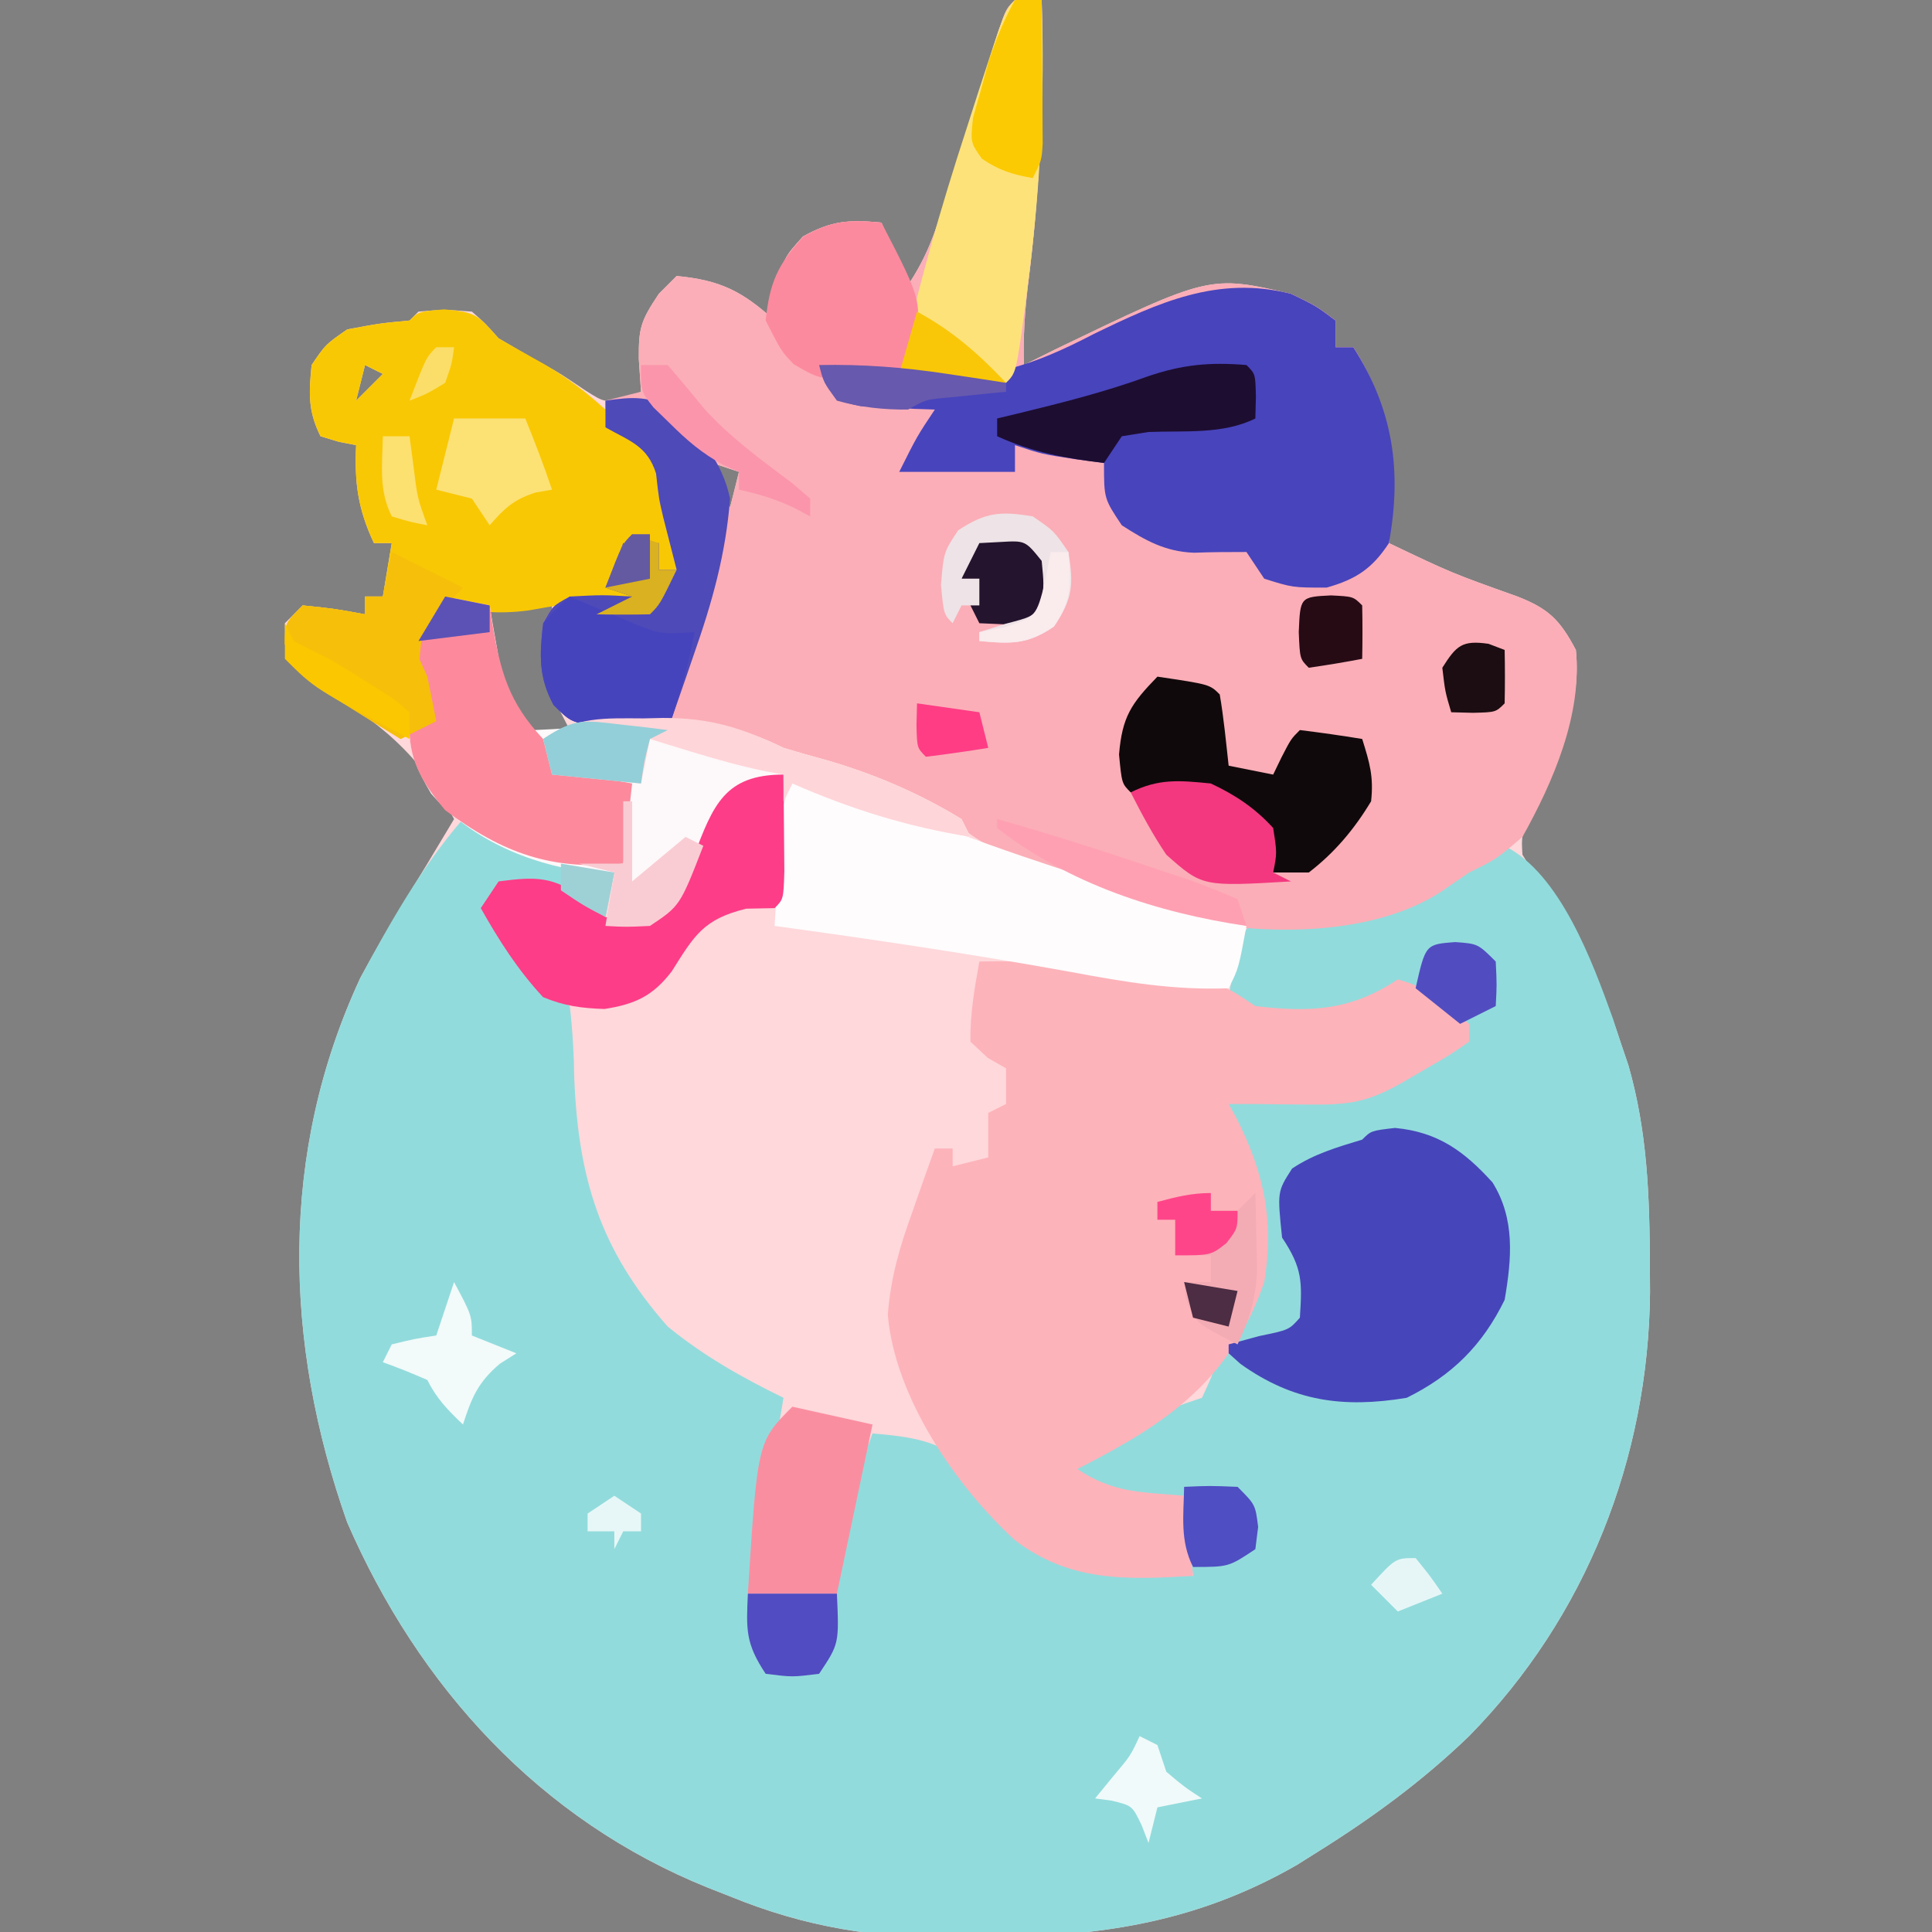 <?xml version="1.0" encoding="UTF-8"?>
<svg version="1.1" xmlns="http://www.w3.org/2000/svg" width="217" height="217">
<rect width="100%" height="100%" fill="#808080" stroke="none"/>
<path d="M0 0 C0.99 0 1.98 0 3 0 C3.231 10.88 2.823 21.41 1.438 32.207 C1.093 35.197 0.906 38 1 41 C2.16 40.422 3.32 39.845 4.516 39.25 C21.878 30.888 21.878 30.888 31 33 C33.824 34.355 33.824 34.355 36 36 C36 36.99 36 37.98 36 39 C36.66 39 37.32 39 38 39 C42.634 46.241 42.427 52.557 42 61 C49.073 64.374 49.073 64.374 56.438 67 C59.97 68.379 61.216 69.646 63 73 C63.68 79.636 60.722 85.589 58.059 91.496 C56.87 93.854 56.87 93.854 57 96 C58.045 97.691 59.137 99.353 60.25 101 C63.589 106.184 66.104 111.138 68 117 C68.299 117.882 68.598 118.763 68.906 119.672 C71.044 127.154 71.282 134.379 71.312 142.125 C71.318 143.126 71.323 144.127 71.329 145.159 C71.152 163.76 64.173 181.605 51 195 C45.782 200.03 40.139 204.164 34 208 C33.227 208.486 32.453 208.972 31.656 209.473 C20.043 216.15 8.888 217.6 -4.312 217.625 C-4.997 217.632 -5.681 217.638 -6.387 217.645 C-15.657 217.698 -23.418 216.509 -32 213 C-32.817 212.679 -33.635 212.358 -34.477 212.028 C-53.395 204.405 -66.981 189.44 -75 171 C-82.145 150.808 -82.687 129.531 -73.52 109.816 C-72.078 107.144 -70.579 104.531 -69 101.938 C-68.257 100.714 -68.257 100.714 -67.5 99.465 C-67.005 98.651 -66.51 97.838 -66 97 C-64.999 95.334 -63.999 93.667 -63 92 C-66.839 84.726 -71.391 81.008 -78.488 76.922 C-81 75 -81 75 -81.98 72.391 C-81.987 71.602 -81.993 70.813 -82 70 C-81.01 69.01 -81.01 69.01 -80 68 C-76.375 68.375 -76.375 68.375 -73 69 C-73 68.34 -73 67.68 -73 67 C-72.34 67 -71.68 67 -71 67 C-70.67 65.02 -70.34 63.04 -70 61 C-70.66 61 -71.32 61 -72 61 C-73.802 57.17 -74.196 54.219 -74 50 C-74.959 49.814 -74.959 49.814 -75.938 49.625 C-76.618 49.419 -77.299 49.212 -78 49 C-79.42 46.159 -79.315 44.145 -79 41 C-77.438 38.688 -77.438 38.688 -75 37 C-71.312 36.312 -71.312 36.312 -68 36 C-67.505 35.505 -67.505 35.505 -67 35 C-64.125 34.75 -64.125 34.75 -61 35 C-59.562 36.25 -59.562 36.25 -58 38 C-56.269 39.026 -54.536 40.049 -52.77 41.012 C-51 42 -51 42 -48.312 43.812 C-46.083 45.236 -46.083 45.236 -43.688 44.688 C-43.131 44.461 -42.574 44.234 -42 44 C-42.083 42.783 -42.165 41.566 -42.25 40.312 C-42.275 36.834 -42.041 36.062 -40 33 C-39.34 32.34 -38.68 31.68 -38 31 C-33.126 31.453 -30.61 32.709 -27 36 C-26.907 34.391 -26.907 34.391 -26.812 32.75 C-26 29 -26 29 -23.812 26.562 C-20.588 24.771 -18.632 24.662 -15 25 C-14.01 27.31 -13.02 29.62 -12 32 C-9.903 28.854 -8.998 26.217 -7.871 22.617 C-7.278 20.744 -7.278 20.744 -6.674 18.832 C-6.261 17.513 -5.849 16.194 -5.438 14.875 C-4.627 12.288 -3.813 9.702 -2.996 7.117 C-2.637 5.968 -2.278 4.82 -1.908 3.636 C-1 1 -1 1 0 0 Z M-73 41 C-73.33 42.32 -73.66 43.64 -74 45 C-73.01 44.01 -72.02 43.02 -71 42 C-71.66 41.67 -72.32 41.34 -73 41 Z M-34 52 C-33.34 53.65 -32.68 55.3 -32 57 C-31.67 55.68 -31.34 54.36 -31 53 C-31.99 52.67 -32.98 52.34 -34 52 Z M-59 68 C-58.703 76.32 -58.703 76.32 -54 83 C-52.68 82.67 -51.36 82.34 -50 82 C-50.33 81.361 -50.66 80.721 -51 80.062 C-52.331 75.988 -52.167 72.248 -52 68 C-54.31 68 -56.62 68 -59 68 Z " fill="#FED8DB" transform="translate(114,0)"/>
<path d="M0 0 C0.66 0.268 1.32 0.536 2 0.812 C4.35 1.743 6.701 2.662 9.062 3.562 C9.713 3.811 10.364 4.06 11.035 4.316 C13.005 5.002 14.97 5.525 17 6 C16.67 7.65 16.34 9.3 16 11 C15.319 10.505 14.639 10.01 13.938 9.5 C10.405 7.696 7.914 7.77 4 8 C4 11.338 4.568 12.309 6.312 15.062 C6.742 15.755 7.171 16.447 7.613 17.16 C9.042 19.267 9.042 19.267 12 21 C12.31 23.742 12.459 26.316 12.5 29.062 C12.947 40.286 15.371 48.375 23 57 C27.019 60.287 31.347 62.731 36 65 C35.219 69.807 34.342 74.591 33.438 79.375 C33.23 80.479 33.23 80.479 33.018 81.605 C32.679 83.404 32.34 85.202 32 87 C35.3 87 38.6 87 42 87 C42.103 85.701 42.206 84.401 42.312 83.062 C42.848 78.098 44.249 73.658 46 69 C50.161 69.37 53.762 69.751 56.793 72.809 C57.776 74.185 58.719 75.591 59.613 77.027 C62.268 80.804 65.665 82.604 70 84 C72.096 84.279 74.203 84.486 76.312 84.625 C77.381 84.7 78.45 84.775 79.551 84.852 C80.763 84.925 80.763 84.925 82 85 C81.505 80.545 81.505 80.545 81 76 C79.597 76.082 78.195 76.165 76.75 76.25 C73.297 76.453 72.367 76.322 69.703 73.984 C69.141 73.33 68.579 72.675 68 72 C69.936 71.018 71.874 70.04 73.812 69.062 C74.891 68.517 75.97 67.972 77.082 67.41 C80 66 80 66 83 65 C84.025 62.819 84.025 62.819 85 60 C85.334 59.432 85.668 58.863 86.012 58.277 C89.331 52.606 90.059 47.494 89 41 C87.624 37.162 85.94 33.583 84 30 C85.06 30.236 85.06 30.236 86.141 30.477 C94.367 31.982 101.057 31.834 108.16 27.191 C110 26 110 26 113 25 C110.75 22.417 110.75 22.417 108 20 C104.235 19.694 104.235 19.694 102.098 20.984 C99.43 22.276 97.389 22.266 94.438 22.25 C93.012 22.258 93.012 22.258 91.559 22.266 C89 22 89 22 86 20 C87.076 13.544 87.076 13.544 89 11 C92.195 10.531 92.195 10.531 96.125 10.5 C102.423 10.307 106.687 9.474 112 6 C112.48 5.441 112.959 4.881 113.453 4.305 C115 3 115 3 116.969 3.004 C123.232 6.075 126.884 16.084 129.156 22.391 C129.574 23.682 129.574 23.682 130 25 C130.299 25.882 130.598 26.763 130.906 27.672 C133.044 35.154 133.282 42.379 133.312 50.125 C133.318 51.126 133.323 52.127 133.329 53.159 C133.152 71.76 126.173 89.605 113 103 C107.782 108.03 102.139 112.164 96 116 C94.84 116.729 94.84 116.729 93.656 117.473 C82.043 124.15 70.888 125.6 57.688 125.625 C57.003 125.632 56.319 125.638 55.613 125.645 C46.343 125.698 38.582 124.509 30 121 C28.774 120.519 28.774 120.519 27.523 120.028 C8.605 112.405 -4.981 97.44 -13 79 C-20.141 58.819 -20.701 37.517 -11.516 17.816 C-8.146 11.555 -4.673 5.392 0 0 Z " fill="#92DBDC" transform="translate(52,92)"/>
<path d="M0 0 C0.99 0 1.98 0 3 0 C3.231 10.88 2.823 21.41 1.438 32.207 C1.093 35.197 0.906 38 1 41 C2.16 40.422 3.32 39.845 4.516 39.25 C21.878 30.888 21.878 30.888 31 33 C33.824 34.355 33.824 34.355 36 36 C36 36.99 36 37.98 36 39 C36.66 39 37.32 39 38 39 C42.634 46.241 42.427 52.557 42 61 C49.073 64.374 49.073 64.374 56.438 67 C59.97 68.379 61.216 69.646 63 73 C63.743 80.249 60.455 87.805 57 94 C54.062 96.5 54.062 96.5 51 98 C49.948 98.722 48.896 99.444 47.812 100.188 C40.208 105.088 28.652 105.075 19.953 103.42 C10.751 101.127 1.733 98.633 -6 93 C-13.519 88.679 -20.899 85.928 -29.262 83.762 C-32 83 -32 83 -33 82 C-34.896 81.979 -36.792 82.009 -38.688 82.062 C-43.188 82.095 -46.893 82.053 -51 80 C-53.463 76.305 -53.39 74.367 -53 70 C-51.938 68.062 -51.938 68.062 -50 67 C-46.312 66.812 -46.312 66.812 -43 67 C-43.99 66.67 -44.98 66.34 -46 66 C-45.34 64.35 -44.68 62.7 -44 61 C-42.68 61 -41.36 61 -40 61 C-40 61.99 -40 62.98 -40 64 C-39.34 64 -38.68 64 -38 64 C-38.5 62.033 -39.001 60.067 -39.508 58.102 C-40 56 -40 56 -40.312 53.188 C-41.29 50.076 -43.246 49.554 -46 48 C-46 47.01 -46 46.02 -46 45 C-44.02 44.505 -44.02 44.505 -42 44 C-42.124 42.175 -42.124 42.175 -42.25 40.312 C-42.275 36.834 -42.041 36.062 -40 33 C-39.34 32.34 -38.68 31.68 -38 31 C-33.126 31.453 -30.61 32.709 -27 36 C-26.907 34.391 -26.907 34.391 -26.812 32.75 C-26 29 -26 29 -23.812 26.562 C-20.588 24.771 -18.632 24.662 -15 25 C-14.01 27.31 -13.02 29.62 -12 32 C-9.903 28.854 -8.998 26.217 -7.871 22.617 C-7.278 20.744 -7.278 20.744 -6.674 18.832 C-6.261 17.513 -5.849 16.194 -5.438 14.875 C-4.627 12.288 -3.813 9.702 -2.996 7.117 C-2.637 5.968 -2.278 4.82 -1.908 3.636 C-1 1 -1 1 0 0 Z M-34 52 C-33.34 53.65 -32.68 55.3 -32 57 C-31.67 55.68 -31.34 54.36 -31 53 C-31.99 52.67 -32.98 52.34 -34 52 Z " fill="#FBAEB7" transform="translate(114,0)"/>
<path d="M0 0 C6.46 -0.143 12.504 0.33 18.875 1.375 C20.136 1.564 20.136 1.564 21.422 1.758 C22.229 1.887 23.036 2.016 23.867 2.148 C24.59 2.264 25.313 2.379 26.058 2.498 C28 3 28 3 31 5 C37.209 5.74 41.743 5.505 47 2 C49.062 2.625 49.062 2.625 51 4 C52.114 4.742 52.114 4.742 53.25 5.5 C53.828 5.995 54.405 6.49 55 7 C55 7.66 55 8.32 55 9 C52.883 10.473 52.883 10.473 50.125 12.062 C49.22 12.59 48.315 13.117 47.383 13.66 C43.562 15.808 41.48 16.111 37.062 16.062 C36.002 16.053 34.941 16.044 33.848 16.035 C32.908 16.024 31.968 16.012 31 16 C30.01 16 29.02 16 28 16 C28.289 16.522 28.578 17.044 28.875 17.582 C31.987 23.752 33.122 29.126 32 36 C28.143 47.113 21.135 51.835 11 57 C15.067 59.712 18.155 59.579 23 60 C23.495 64.455 23.495 64.455 24 69 C16.498 69.45 10.182 69.692 4 65 C-2.716 58.854 -9.503 48.858 -10.281 39.684 C-9.959 35.469 -8.933 32.01 -7.5 28.062 C-7.142 27.037 -7.142 27.037 -6.777 25.99 C-6.195 24.323 -5.599 22.661 -5 21 C-4.34 21 -3.68 21 -3 21 C-3 21.66 -3 22.32 -3 23 C-1.68 22.67 -0.36 22.34 1 22 C1 20.35 1 18.7 1 17 C1.66 16.67 2.32 16.34 3 16 C3 14.68 3 13.36 3 12 C2.319 11.608 1.639 11.216 0.938 10.812 C-0.022 9.915 -0.022 9.915 -1 9 C-1.06 5.921 -0.539 3.021 0 0 Z " fill="#FDB3BA" transform="translate(110,108)"/>
<path d="M0 0 C2.816 1.359 2.816 1.359 5 3 C5 3.99 5 4.98 5 6 C5.66 6 6.32 6 7 6 C11.457 12.964 12.492 19.815 11 28 C9.14 30.866 7.272 32.081 4 33 C0.188 33 0.188 33 -3 32 C-3.66 31.01 -4.32 30.02 -5 29 C-6.966 29 -8.934 29.007 -10.898 29.082 C-14.129 28.956 -16.319 27.723 -19 26 C-21 23 -21 23 -21 19 C-22.093 18.856 -23.186 18.711 -24.312 18.562 C-28 18 -28 18 -31 17 C-31 17.99 -31 18.98 -31 20 C-35.29 20 -39.58 20 -44 20 C-42 16 -42 16 -40 13 C-40.771 12.974 -41.542 12.948 -42.336 12.922 C-43.84 12.837 -43.84 12.837 -45.375 12.75 C-46.872 12.68 -46.872 12.68 -48.398 12.609 C-51 12 -51 12 -52.352 9.953 C-52.566 9.309 -52.78 8.664 -53 8 C-49.102 7.925 -45.759 8.053 -42 9 C-34.211 9.893 -28.962 8.06 -22.125 4.5 C-14.868 0.98 -8.212 -2.076 0 0 Z " fill="#4844BC" transform="translate(145,33)"/>
<path d="M0 0 C3.636 0.291 3.814 0.661 6.125 3.25 C7.858 4.245 9.592 5.238 11.34 6.207 C13.827 7.66 15.996 9.314 18.125 11.25 C18.125 11.91 18.125 12.57 18.125 13.25 C18.909 13.539 19.692 13.828 20.5 14.125 C23.125 15.25 23.125 15.25 25.125 17.25 C25.166 19.25 25.168 21.25 25.125 23.25 C25.455 23.58 25.785 23.91 26.125 24.25 C26.166 25.916 26.168 27.584 26.125 29.25 C25.465 29.25 24.805 29.25 24.125 29.25 C23.63 27.765 23.63 27.765 23.125 26.25 C20.012 26.919 20.012 26.919 18.938 29.312 C18.669 29.952 18.401 30.591 18.125 31.25 C19.445 31.58 20.765 31.91 22.125 32.25 C21.795 32.58 21.465 32.91 21.125 33.25 C19.187 33.25 17.25 33.246 15.312 33.215 C12.874 33.204 12.874 33.204 9.5 33.812 C6.081 34.256 3.474 33.985 0.125 33.25 C-1.523 35.002 -1.523 35.002 -2.875 37.25 C-2.689 39.244 -2.689 39.244 -1.875 41.25 C-1.534 42.915 -1.199 44.582 -0.875 46.25 C-2.195 46.91 -3.515 47.57 -4.875 48.25 C-6.866 47.04 -8.842 45.806 -10.812 44.562 C-11.915 43.878 -13.017 43.194 -14.152 42.488 C-16.875 40.25 -16.875 40.25 -17.879 37.605 C-17.875 35.25 -17.875 35.25 -15.875 33.25 C-12.25 33.625 -12.25 33.625 -8.875 34.25 C-8.875 33.59 -8.875 32.93 -8.875 32.25 C-8.215 32.25 -7.555 32.25 -6.875 32.25 C-6.545 30.27 -6.215 28.29 -5.875 26.25 C-6.535 26.25 -7.195 26.25 -7.875 26.25 C-9.677 22.42 -10.071 19.469 -9.875 15.25 C-10.514 15.126 -11.154 15.002 -11.812 14.875 C-12.493 14.669 -13.174 14.463 -13.875 14.25 C-15.295 11.409 -15.19 9.395 -14.875 6.25 C-13.312 3.938 -13.312 3.938 -10.875 2.25 C-7.188 1.562 -7.188 1.562 -3.875 1.25 C-2.875 0.25 -2.875 0.25 0 0 Z M-8.875 6.25 C-9.205 7.57 -9.535 8.89 -9.875 10.25 C-8.885 9.26 -7.895 8.27 -6.875 7.25 C-7.535 6.92 -8.195 6.59 -8.875 6.25 Z " fill="#F9C804" transform="translate(49.875,34.75)"/>
<path d="M0 0 C1.65 0.33 3.3 0.66 5 1 C5.11 1.675 5.219 2.351 5.332 3.047 C5.491 3.939 5.649 4.831 5.812 5.75 C5.963 6.632 6.114 7.513 6.27 8.422 C7.076 11.268 7.898 12.917 10 15 C13.691 14.826 13.691 14.826 16.332 14.375 C24.222 13.266 30.803 13.402 38 17 C39.597 17.482 41.202 17.938 42.812 18.375 C48.173 19.929 53.232 22.081 58 25 C58.495 25.99 58.495 25.99 59 27 C51.901 25.852 45.583 23.885 39 21 C38.67 21.66 38.34 22.32 38 23 C38 22.01 38 21.02 38 20 C34.589 21.198 32.326 22.219 30 25 C28.882 27.536 27.984 30.109 27.062 32.723 C26 35 26 35 23 37 C20.312 37.125 20.312 37.125 18 37 C18.33 35.02 18.66 33.04 19 31 C17.907 30.959 16.814 30.918 15.688 30.875 C9.319 30.058 2.6 27.079 -1.59 22.117 C-2.971 19.768 -4 17.763 -4 15 C-3.34 14.67 -2.68 14.34 -2 14 C-2.676 10.435 -2.676 10.435 -3.812 7 C-4 5 -4 5 -2.062 2.25 C-1.382 1.508 -0.701 0.765 0 0 Z " fill="#FDF8F9" transform="translate(50,67)"/>
<path d="M0 0 C4.798 0.453 7.75 2.587 10.953 6.125 C13.504 10.229 13.108 14.671 12.312 19.312 C9.809 24.42 6.412 27.793 1.312 30.312 C-5.836 31.496 -11.452 30.718 -17.359 26.504 C-17.798 26.111 -18.236 25.718 -18.688 25.312 C-18.688 24.983 -18.688 24.652 -18.688 24.312 C-16.986 23.848 -16.986 23.848 -15.25 23.375 C-11.9 22.683 -11.9 22.683 -10.688 21.312 C-10.425 17.281 -10.393 15.754 -12.688 12.312 C-13.225 7.149 -13.225 7.149 -11.562 4.562 C-9.086 2.912 -6.522 2.175 -3.688 1.312 C-2.688 0.312 -2.688 0.312 0 0 Z " fill="#4646BA" transform="translate(156.688,126.688)"/>
<path d="M0 0 C5.065 0.997 9.851 2.201 14.672 4.09 C24.464 7.918 34.383 11.088 44.48 13.984 C46.666 14.615 48.842 15.281 51 16 C50.125 20.75 50.125 20.75 49 23 C42.927 23.243 37.334 22.303 31.375 21.188 C20.284 19.179 9.167 17.521 -2 16 C-1.859 13.708 -1.712 11.416 -1.562 9.125 C-1.481 7.849 -1.4 6.573 -1.316 5.258 C-1 2 -1 2 0 0 Z " fill="#FEFCFD" transform="translate(89,88)"/>
<path d="M0 0 C2.979 -0.426 5.125 -0.61 7.664 1.16 C10.693 4.078 13.102 6.808 14 11 C13.524 17.215 11.995 22.637 9.938 28.5 C9.656 29.322 9.374 30.145 9.084 30.992 C8.396 32.997 7.699 34.999 7 37 C5.228 36.94 3.457 36.851 1.688 36.75 C0.701 36.704 -0.285 36.657 -1.301 36.609 C-4 36 -4 36 -5.832 34.176 C-7.542 30.99 -7.387 28.55 -7 25 C-5.938 23.062 -5.938 23.062 -4 22 C-0.312 21.812 -0.312 21.812 3 22 C2.01 21.67 1.02 21.34 0 21 C0.66 19.35 1.32 17.7 2 16 C3.32 16 4.64 16 6 16 C6 16.99 6 17.98 6 19 C6.66 19 7.32 19 8 19 C7.5 17.033 6.999 15.067 6.492 13.102 C6 11 6 11 5.688 8.188 C4.71 5.076 2.754 4.554 0 3 C0 2.01 0 1.02 0 0 Z " fill="#4E4AB8" transform="translate(68,45)"/>
<path d="M0 0 C0.99 0 1.98 0 3 0 C3.357 10.485 2.882 20.647 1.562 31.062 C1.428 32.127 1.294 33.192 1.155 34.289 C0.142 41.858 0.142 41.858 -1 43 C-2.643 43.099 -4.291 43.13 -5.938 43.125 C-6.833 43.128 -7.729 43.13 -8.652 43.133 C-11 43 -11 43 -13 42 C-10.995 32.555 -8.375 23.424 -5.375 14.25 C-4.963 12.969 -4.552 11.688 -4.141 10.406 C-1.137 1.137 -1.137 1.137 0 0 Z " fill="#FDE27A" transform="translate(114,0)"/>
<path d="M0 0 C1.65 0.33 3.3 0.66 5 1 C5.147 1.996 5.147 1.996 5.297 3.012 C6.218 8.453 7.124 11.874 11 16 C11.33 16.99 11.66 17.98 12 19 C14.106 19.806 14.106 19.806 16.562 20.188 C18.027 20.456 19.491 20.724 21 21 C20.67 23.97 20.34 26.94 20 30 C11.971 30.79 6.483 28.846 0 24 C-2.267 21.304 -4 18.642 -4 15 C-3.34 14.67 -2.68 14.34 -2 14 C-2.676 10.435 -2.676 10.435 -3.812 7 C-4 5 -4 5 -2.062 2.25 C-1.382 1.508 -0.701 0.765 0 0 Z " fill="#FC8A9C" transform="translate(50,67)"/>
<path d="M0 0 C0.027 2.312 0.046 4.625 0.062 6.938 C0.074 8.225 0.086 9.513 0.098 10.84 C0 14 0 14 -1 15 C-2.578 15.031 -2.578 15.031 -4.188 15.062 C-8.997 16.245 -9.994 18.042 -12.543 22.09 C-14.667 24.875 -16.685 25.796 -20.113 26.328 C-22.721 26.236 -24.572 25.998 -27 25 C-29.841 21.946 -31.954 18.624 -34 15 C-33.34 14.01 -32.68 13.02 -32 12 C-27.809 11.446 -25.786 11.401 -22.375 14 C-21.591 14.66 -20.808 15.32 -20 16 C-16.201 16.543 -15.276 16.184 -12 14 C-10.914 11.724 -10.914 11.724 -10.062 9.125 C-7.895 3.421 -6.585 0 0 0 Z " fill="#FD3D87" transform="translate(88,87)"/>
<path d="M0 0 C5.875 0.875 5.875 0.875 7 2 C7.455 4.655 7.702 7.322 8 10 C9.65 10.33 11.3 10.66 13 11 C13.464 10.041 13.464 10.041 13.938 9.062 C15 7 15 7 16 6 C18.339 6.287 20.674 6.619 23 7 C23.848 9.712 24.3 11.231 24 14 C22.111 17.139 19.909 19.765 17 22 C15.68 22 14.36 22 13 22 C12.773 21.072 12.546 20.144 12.312 19.188 C11.248 15.957 11.248 15.957 8.938 14.125 C5.418 12.777 2.619 12.807 -1.109 12.992 C-1.733 12.995 -2.357 12.997 -3 13 C-4 12 -4 12 -4.312 8.75 C-3.956 4.475 -2.933 3.024 0 0 Z " fill="#10090B" transform="translate(130,76)"/>
<path d="M0 0 C4.81 9.29 4.81 9.29 3 15 C2.67 15.66 2.34 16.32 2 17 C-6.491 17.89 -6.491 17.89 -9.848 15.91 C-11.25 14.438 -11.25 14.438 -13 11 C-12.56 6.742 -11.648 4.702 -8.75 1.562 C-5.56 -0.25 -3.611 -0.336 0 0 Z " fill="#FC8A9E" transform="translate(99,25)"/>
<path d="M0 0 C4.455 0.99 4.455 0.99 9 2 C7.68 8.27 6.36 14.54 5 21 C1.7 21 -1.6 21 -5 21 C-3.919 3.919 -3.919 3.919 0 0 Z " fill="#FA8EA1" transform="translate(89,158)"/>
<path d="M0 0 C2.64 1.32 5.28 2.64 8 4 C7.154 4.907 6.309 5.815 5.438 6.75 C3.357 9.081 3.357 9.081 3.125 12.062 C3.414 12.702 3.703 13.341 4 14 C4.341 15.665 4.676 17.332 5 19 C3.02 19.99 3.02 19.99 1 21 C-0.991 19.79 -2.967 18.556 -4.938 17.312 C-6.04 16.628 -7.142 15.944 -8.277 15.238 C-11 13 -11 13 -12.004 10.355 C-12 8 -12 8 -10 6 C-6.375 6.375 -6.375 6.375 -3 7 C-3 6.34 -3 5.68 -3 5 C-2.34 5 -1.68 5 -1 5 C-0.67 3.35 -0.34 1.7 0 0 Z " fill="#F6BF0A" transform="translate(44,62)"/>
<path d="M0 0 C0.675 0.289 1.351 0.578 2.047 0.875 C2.939 1.246 3.831 1.617 4.75 2 C6.073 2.557 6.073 2.557 7.422 3.125 C10.178 4.214 10.178 4.214 14 4 C13.328 7.806 12.273 11.352 11 15 C9.228 14.94 7.457 14.851 5.688 14.75 C4.208 14.68 4.208 14.68 2.699 14.609 C0 14 0 14 -1.832 12.176 C-3.542 8.99 -3.387 6.55 -3 3 C-1.477 1.285 -1.477 1.285 0 0 Z " fill="#4644BD" transform="translate(64,67)"/>
<path d="M0 0 C1.108 -0.024 1.108 -0.024 2.238 -0.049 C7.521 -0.053 11.001 1.026 15.75 3.312 C17.345 3.802 18.949 4.264 20.562 4.688 C25.923 6.241 30.982 8.394 35.75 11.312 C36.245 12.303 36.245 12.303 36.75 13.312 C29.651 12.165 23.333 10.198 16.75 7.312 C16.42 7.973 16.09 8.633 15.75 9.312 C15.75 8.322 15.75 7.332 15.75 6.312 C15.035 6.18 14.319 6.047 13.582 5.91 C10.808 5.325 8.147 4.581 5.438 3.75 C4.554 3.481 3.671 3.211 2.762 2.934 C2.098 2.729 1.434 2.524 0.75 2.312 C0.42 3.962 0.09 5.612 -0.25 7.312 C-3.55 6.982 -6.85 6.652 -10.25 6.312 C-10.58 4.992 -10.91 3.672 -11.25 2.312 C-7.461 -0.213 -4.389 -0.019 0 0 Z " fill="#FED5D9" transform="translate(72.25,80.688)"/>
<path d="M0 0 C1 1 1 1 1.062 3.562 C1.042 4.367 1.021 5.171 1 6 C-2.642 7.821 -7.011 7.354 -11.031 7.523 C-12.011 7.681 -12.991 7.838 -14 8 C-14.99 9.485 -14.99 9.485 -16 11 C-20.318 10.492 -24.033 9.803 -28 8 C-28 7.34 -28 6.68 -28 6 C-27.238 5.818 -26.476 5.636 -25.691 5.449 C-20.775 4.252 -15.947 3.042 -11.188 1.312 C-7.269 -0.051 -4.134 -0.345 0 0 Z " fill="#1D0D31" transform="translate(140,41)"/>
<path d="M0 0 C2.738 1.279 4.963 2.757 7 5 C7.438 7.812 7.438 7.812 7 10 C7.66 10.33 8.32 10.66 9 11 C-0.952 11.585 -0.952 11.585 -5 8 C-6.536 5.726 -7.749 3.456 -9 1 C-5.84 -0.58 -3.499 -0.344 0 0 Z " fill="#F3387F" transform="translate(136,88)"/>
<path d="M0 0 C0.99 0 1.98 0 3 0 C3.027 2.958 3.047 5.917 3.062 8.875 C3.071 9.717 3.079 10.559 3.088 11.426 C3.091 12.231 3.094 13.037 3.098 13.867 C3.103 14.611 3.108 15.354 3.114 16.121 C3 18 3 18 2 20 C-0.254 19.611 -1.815 19.127 -3.711 17.828 C-5 16 -5 16 -4.707 13.223 C-4.412 12.18 -4.117 11.137 -3.812 10.062 C-3.53 9.022 -3.248 7.982 -2.957 6.91 C-2.146 4.444 -1.242 2.271 0 0 Z " fill="#FBCA02" transform="translate(114,0)"/>
<path d="M0 0 C0 0.66 0 1.32 0 2 C0.99 2 1.98 2 3 2 C3.66 1.34 4.32 0.68 5 0 C5.054 1.896 5.093 3.791 5.125 5.688 C5.148 6.743 5.171 7.799 5.195 8.887 C4.999 12.023 4.331 14.176 3 17 C-1.8 14.538 -1.8 14.538 -2.812 11.812 C-2.874 11.214 -2.936 10.616 -3 10 C-2.01 10 -1.02 10 0 10 C0 9.01 0 8.02 0 7 C-1.32 7 -2.64 7 -4 7 C-4 5.68 -4 4.36 -4 3 C-4.66 3 -5.32 3 -6 3 C-6 2.34 -6 1.68 -6 1 C-3.924 0.447 -2.156 0 0 0 Z " fill="#F3ABB4" transform="translate(136,134)"/>
<path d="M0 0 C2.64 0 5.28 0 8 0 C9.075 2.652 10.095 5.284 11 8 C10.402 8.103 9.804 8.206 9.188 8.312 C6.718 9.089 5.677 10.071 4 12 C3.34 11.01 2.68 10.02 2 9 C0.68 8.67 -0.64 8.34 -2 8 C-1.34 5.36 -0.68 2.72 0 0 Z " fill="#FCE175" transform="translate(51,47)"/>
<path d="M0 0 C3.3 0 6.6 0 10 0 C10.25 5.625 10.25 5.625 8 9 C5 9.375 5 9.375 2 9 C-0.29 5.565 -0.178 4.015 0 0 Z " fill="#514CC1" transform="translate(84,179)"/>
<path d="M0 0 C2 3.75 2 3.75 2 6 C4.475 6.99 4.475 6.99 7 8 C6.381 8.392 5.763 8.784 5.125 9.188 C2.675 11.277 1.981 12.975 1 16 C-0.708 14.366 -1.935 13.131 -3 11 C-4.644 10.278 -6.311 9.606 -8 9 C-7.67 8.34 -7.34 7.68 -7 7 C-4.438 6.375 -4.438 6.375 -2 6 C-1.34 4.02 -0.68 2.04 0 0 Z " fill="#F2FAFA" transform="translate(51,144)"/>
<path d="M0 0 C2.625 0.25 2.625 0.25 4.438 1.438 C6.027 3.864 5.99 5.404 5.625 8.25 C3.625 10.25 3.625 10.25 0.5 10.375 C-0.449 10.334 -1.397 10.293 -2.375 10.25 C-2.705 9.59 -3.035 8.93 -3.375 8.25 C-3.045 7.26 -2.715 6.27 -2.375 5.25 C-3.035 5.25 -3.695 5.25 -4.375 5.25 C-3.267 0.344 -3.267 0.344 0 0 Z " fill="#24142E" transform="translate(112.375,59.75)"/>
<path d="M0 0 C2.375 1.625 2.375 1.625 4 4 C4.612 7.672 4.487 9.288 2.375 12.375 C-0.604 14.413 -2.463 14.322 -6 14 C-6 13.67 -6 13.34 -6 13 C-5.031 12.691 -4.061 12.381 -3.062 12.062 C-0.159 11.305 -0.159 11.305 1 10 C1.25 7.542 1.25 7.542 1 5 C-0.839 2.713 -0.839 2.713 -3.625 2.875 C-4.409 2.916 -5.192 2.958 -6 3 C-6.66 4.32 -7.32 5.64 -8 7 C-7.34 7 -6.68 7 -6 7 C-6 7.99 -6 8.98 -6 10 C-6.66 10 -7.32 10 -8 10 C-8.33 10.66 -8.66 11.32 -9 12 C-10 11 -10 11 -10.312 7.688 C-10 4 -10 4 -8.375 1.562 C-5.283 -0.472 -3.636 -0.606 0 0 Z " fill="#EEE3E6" transform="translate(116,58)"/>
<path d="M0 0 C6.418 1.798 12.752 3.86 19.062 6 C19.825 6.249 20.587 6.498 21.373 6.754 C23.282 7.413 25.147 8.198 27 9 C27.33 9.99 27.66 10.98 28 12 C17.978 10.514 8.076 7.282 0 1 C0 0.67 0 0.34 0 0 Z " fill="#FEA0B2" transform="translate(112,92)"/>
<path d="M0 0 C1.491 0.166 1.491 0.166 3.012 0.336 C3.771 0.431 4.53 0.527 5.312 0.625 C4.322 1.12 4.322 1.12 3.312 1.625 C2.657 4.152 2.657 4.152 2.312 6.625 C-0.988 6.295 -4.287 5.965 -7.688 5.625 C-8.018 4.305 -8.348 2.985 -8.688 1.625 C-5.139 -0.741 -4.111 -0.484 0 0 Z " fill="#93CFD8" transform="translate(69.688,81.375)"/>
<path d="M0 0 C0.99 0 1.98 0 3 0 C4.387 1.624 5.767 3.254 7.105 4.918 C10.056 8.16 13.527 10.676 17.023 13.301 C17.676 13.862 18.328 14.422 19 15 C19 15.66 19 16.32 19 17 C18.422 16.691 17.845 16.381 17.25 16.062 C15.157 15.074 13.255 14.483 11 14 C11 13.34 11 12.68 11 12 C10.126 11.611 10.126 11.611 9.234 11.215 C6.837 9.911 5.182 8.483 3.25 6.562 C2.636 5.966 2.023 5.369 1.391 4.754 C0 3 0 3 0 0 Z " fill="#FB95AB" transform="translate(72,41)"/>
<path d="M0 0 C0.33 0 0.66 0 1 0 C1 2.97 1 5.94 1 9 C2.98 7.35 4.96 5.7 7 4 C7.66 4.33 8.32 4.66 9 5 C6.375 11.75 6.375 11.75 3 14 C0.312 14.125 0.312 14.125 -2 14 C-1.67 12.02 -1.34 10.04 -1 8 C-2.32 7.67 -3.64 7.34 -5 7 C-3.35 7 -1.7 7 0 7 C0 4.69 0 2.38 0 0 Z " fill="#F9CCD3" transform="translate(70,90)"/>
<path d="M0 0 C2.875 -0.125 2.875 -0.125 6 0 C8 2 8 2 8.312 4.5 C8.158 5.737 8.158 5.737 8 7 C5 9 5 9 1 9 C-0.478 6.043 -0.06 3.258 0 0 Z " fill="#4F4EC2" transform="translate(133,167)"/>
<path d="M0 0 C2.562 0.188 2.562 0.188 4.562 2.188 C4.688 4.812 4.688 4.812 4.562 7.188 C2.583 8.178 2.583 8.178 0.562 9.188 C-1.087 7.867 -2.737 6.548 -4.438 5.188 C-3.324 0.256 -3.324 0.256 0 0 Z " fill="#514DC1" transform="translate(163.438,105.812)"/>
<path d="M0 0 C0.66 0.33 1.32 0.66 2 1 C2.33 1.99 2.66 2.98 3 4 C4.997 5.685 4.997 5.685 7 7 C5.35 7.33 3.7 7.66 2 8 C1.67 9.32 1.34 10.64 1 12 C0.629 11.041 0.629 11.041 0.25 10.062 C-0.816 7.813 -0.816 7.813 -3.125 7.25 C-3.744 7.168 -4.362 7.085 -5 7 C-4.361 6.216 -3.721 5.433 -3.062 4.625 C-1.019 2.205 -1.019 2.205 0 0 Z " fill="#F0FAFA" transform="translate(128,195)"/>
<path d="M0 0 C3.984 2.163 6.89 4.712 10 8 C8.375 8.027 6.75 8.046 5.125 8.062 C3.768 8.08 3.768 8.08 2.383 8.098 C0 8 0 8 -2 7 C-1.34 4.69 -0.68 2.38 0 0 Z " fill="#F9C708" transform="translate(103,35)"/>
<path d="M0 0 C2.5 0.125 2.5 0.125 3.5 1.125 C3.541 3.125 3.543 5.125 3.5 7.125 C1.509 7.506 -0.493 7.838 -2.5 8.125 C-3.5 7.125 -3.5 7.125 -3.625 4.125 C-3.46 0.173 -3.46 0.173 0 0 Z " fill="#260B15" transform="translate(149.5,66.875)"/>
<path d="M0 0 C4.929 -0.102 9.565 0.258 14.438 1 C16.292 1.278 16.292 1.278 18.184 1.562 C19.113 1.707 20.042 1.851 21 2 C21 2.33 21 2.66 21 3 C20.06 3.091 20.06 3.091 19.102 3.184 C17.876 3.309 17.876 3.309 16.625 3.438 C15.813 3.519 15.001 3.6 14.164 3.684 C11.957 3.891 11.957 3.891 10 5 C7.254 5.029 4.644 4.751 2 4 C0.5 1.938 0.5 1.938 0 0 Z " fill="#6759AD" transform="translate(92,41)"/>
<path d="M0 0 C0.598 0.227 1.196 0.454 1.812 0.688 C1.855 2.687 1.853 4.688 1.812 6.688 C0.812 7.688 0.812 7.688 -1.75 7.75 C-2.554 7.729 -3.359 7.709 -4.188 7.688 C-4.875 5.375 -4.875 5.375 -5.188 2.688 C-3.606 0.19 -2.976 -0.425 0 0 Z " fill="#1B0D11" transform="translate(167.188,72.312)"/>
<path d="M0 0 C0.33 0.66 0.66 1.32 1 2 C2.315 2.701 3.653 3.362 5 4 C6.6 4.951 8.184 5.932 9.75 6.938 C10.949 7.694 10.949 7.694 12.172 8.465 C13.077 9.225 13.077 9.225 14 10 C14 10.99 14 11.98 14 13 C3.326 7.326 3.326 7.326 0 4 C0 2.68 0 1.36 0 0 Z " fill="#FBC700" transform="translate(32,70)"/>
<path d="M0 0 C0.99 0.33 1.98 0.66 3 1 C3 1.99 3 2.98 3 4 C3.66 4 4.32 4 5 4 C3.125 7.875 3.125 7.875 2 9 C0 9.041 -2 9.043 -4 9 C-2.68 8.34 -1.36 7.68 0 7 C-0.99 6.67 -1.98 6.34 -3 6 C-1.125 1.125 -1.125 1.125 0 0 Z " fill="#DAB120" transform="translate(71,60)"/>
<path d="M0 0 C2.31 0.33 4.62 0.66 7 1 C7.33 2.32 7.66 3.64 8 5 C5.674 5.381 3.339 5.713 1 6 C0 5 0 5 -0.062 2.438 C-0.042 1.633 -0.021 0.829 0 0 Z " fill="#FF3D85" transform="translate(103,79)"/>
<path d="M0 0 C0 0.66 0 1.32 0 2 C0.99 2 1.98 2 3 2 C3 4 3 4 1.75 5.625 C0 7 0 7 -4 7 C-4 5.68 -4 4.36 -4 3 C-4.66 3 -5.32 3 -6 3 C-6 2.34 -6 1.68 -6 1 C-3.924 0.447 -2.156 0 0 0 Z " fill="#FF4589" transform="translate(136,134)"/>
<path d="M0 0 C0.99 0 1.98 0 3 0 C3.144 1.093 3.289 2.186 3.438 3.312 C3.883 6.931 3.883 6.931 5 10 C3.062 9.625 3.062 9.625 1 9 C-0.478 6.043 -0.06 3.258 0 0 Z " fill="#FCE070" transform="translate(43,49)"/>
<path d="M0 0 C1.65 0.33 3.3 0.66 5 1 C5 1.99 5 2.98 5 4 C2.36 4.33 -0.28 4.66 -3 5 C-2.01 3.35 -1.02 1.7 0 0 Z " fill="#5C52B5" transform="translate(50,67)"/>
<path d="M0 0 C0.66 0 1.32 0 2 0 C2.322 3.537 2.413 5.396 0.375 8.375 C-2.604 10.413 -4.463 10.322 -8 10 C-8 9.67 -8 9.34 -8 9 C-7.051 8.814 -6.103 8.629 -5.125 8.438 C-1.616 7.266 -1.616 7.266 -0.625 3.375 C-0.419 2.261 -0.212 1.147 0 0 Z " fill="#FAEBED" transform="translate(118,62)"/>
<path d="M0 0 C1.625 2 1.625 2 3 4 C1.35 4.66 -0.3 5.32 -2 6 C-2.99 5.01 -3.98 4.02 -5 3 C-2.25 0 -2.25 0 0 0 Z " fill="#E6F6F7" transform="translate(159,175)"/>
<path d="M0 0 C0.66 0 1.32 0 2 0 C2 1.65 2 3.3 2 5 C0.35 5.33 -1.3 5.66 -3 6 C-1.125 1.125 -1.125 1.125 0 0 Z " fill="#645AA2" transform="translate(71,60)"/>
<path d="M0 0 C2.97 0.495 2.97 0.495 6 1 C5.67 2.65 5.34 4.3 5 6 C2.5 4.688 2.5 4.688 0 3 C0 2.01 0 1.02 0 0 Z " fill="#9ED1D6" transform="translate(63,97)"/>
<path d="M0 0 C2.97 0.495 2.97 0.495 6 1 C5.67 2.32 5.34 3.64 5 5 C3.68 4.67 2.36 4.34 1 4 C0.67 2.68 0.34 1.36 0 0 Z " fill="#4C2D43" transform="translate(133,144)"/>
<path d="M0 0 C0.99 0.66 1.98 1.32 3 2 C3 2.66 3 3.32 3 4 C2.34 4 1.68 4 1 4 C0.67 4.66 0.34 5.32 0 6 C0 5.34 0 4.68 0 4 C-0.99 4 -1.98 4 -3 4 C-3 3.34 -3 2.68 -3 2 C-2.01 1.34 -1.02 0.68 0 0 Z " fill="#E7F7F7" transform="translate(69,168)"/>
<path d="M0 0 C0.66 0 1.32 0 2 0 C1.75 1.875 1.75 1.875 1 4 C-1.062 5.25 -1.062 5.25 -3 6 C-1.125 1.125 -1.125 1.125 0 0 Z " fill="#FBDE69" transform="translate(49,39)"/>
</svg>
